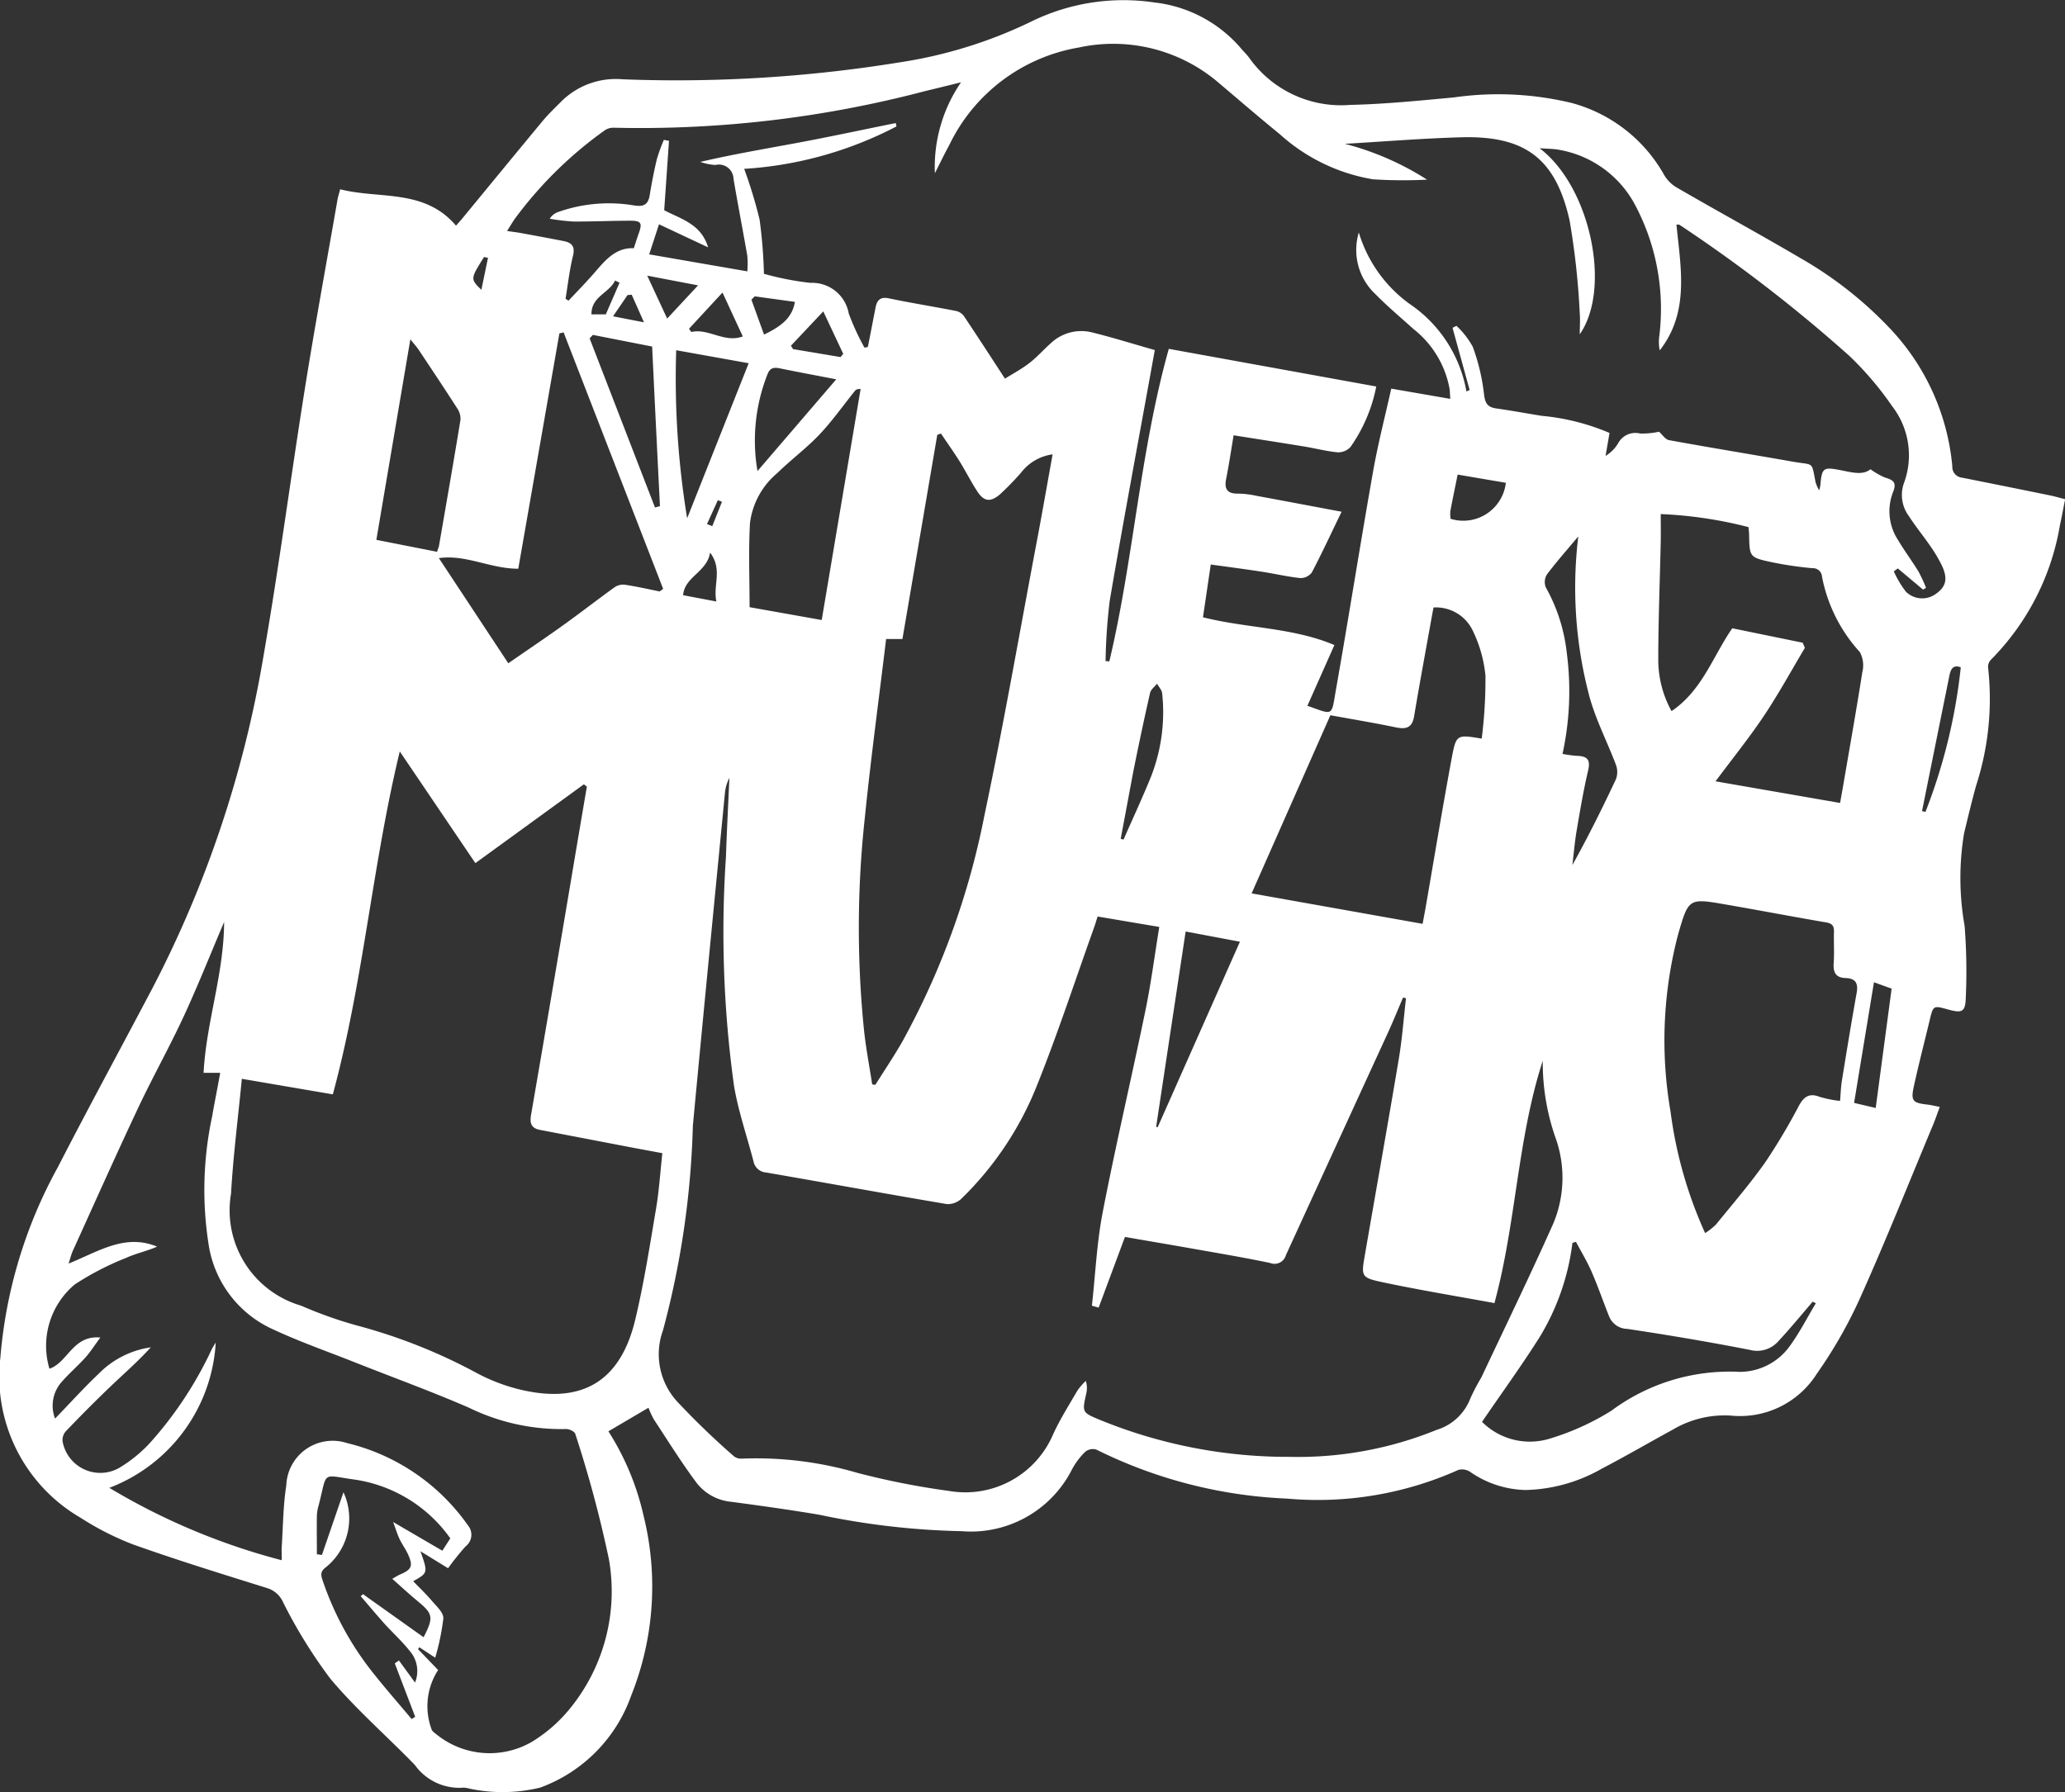<svg xmlns="http://www.w3.org/2000/svg" width="77.847" height="67.577" viewBox="0 0 77.847 67.577">
  <rect x="0" y="0" width="77.847" height="67.577" fill="#333333" stroke="none"/>
  <path d="M2064.688,530.631l-1.51.889a9.971,9.971,0,0,1,1.323,3.173,11.068,11.068,0,0,1-.464,6.791,5.72,5.72,0,0,1-3.426,3.469,5.992,5.992,0,0,1-2.683.037.888.888,0,0,0-.211-.034,2.059,2.059,0,0,1-1.837-.857c-1.057-1.09-2.214-2.093-3.185-3.252a18.794,18.794,0,0,1-1.777-2.873.966.966,0,0,0-.59-.538c-1.694-.53-3.392-1.053-5.064-1.648a10.821,10.821,0,0,1-1.987-1.01,6.154,6.154,0,0,1-3.021-6.038,17.867,17.867,0,0,1,2.169-7.184c1.165-2.268,2.385-4.507,3.573-6.763a42.163,42.163,0,0,0,4.176-12.5c.587-3.372,1.03-6.769,1.571-10.15.378-2.361.811-4.714,1.221-7.07.019-.11.057-.218.1-.387,1.48.38,3.175-.033,4.367,1.372.066-.076.149-.165.226-.258,1.011-1.228,2.019-2.459,3.035-3.683.21-.253.449-.482.682-.716a2.92,2.92,0,0,1,2.342-.862,52.557,52.557,0,0,0,10.452-.641,17.267,17.267,0,0,0,4.909-1.517,7.9,7.9,0,0,1,4.683-.739,5.031,5.031,0,0,1,3.264,1.732c.1.121.219.229.31.357a4.245,4.245,0,0,0,3.811,1.773c1.3-.028,2.6-.161,3.9-.281a11.811,11.811,0,0,1,4.438.207,5.69,5.69,0,0,1,3.5,2.729,1.333,1.333,0,0,0,.474.465c1.551.9,3.123,1.755,4.666,2.663a14.632,14.632,0,0,1,3.4,2.684,8.7,8.7,0,0,1,2.316,5.159.407.407,0,0,0,.369.431q1.664.331,3.326.671c.167.034.33.083.558.141-.066.332-.123.648-.193.962a9.417,9.417,0,0,1-2.6,5.086.39.39,0,0,0-.112.292,10.614,10.614,0,0,1-.45,4.456c-.165.593-.307,1.193-.453,1.791a10.334,10.334,0,0,0,.018,3.5,21.866,21.866,0,0,1,.045,2.7c-.016.554-.138.6-.679.451s-.548-.154-.681.4c-.2.835-.416,1.668-.6,2.508-.117.542-.041.617.511.68.138.016.274.051.468.088-.093.251-.164.462-.249.667-.91,2.18-1.786,4.377-2.752,6.532a17.336,17.336,0,0,1-1.634,2.863,3.424,3.424,0,0,1-3.242,1.578,3.816,3.816,0,0,0-2.184.528c-.893.486-1.773,1-2.674,1.47a6.067,6.067,0,0,1-2.867.808,3.8,3.8,0,0,1-2.1-.683.547.547,0,0,0-.443-.076,12.965,12.965,0,0,1-6.461,1.083,17.8,17.8,0,0,1-7.192-1.849.457.457,0,0,0-.416.083,2.719,2.719,0,0,0-.511.687,4.268,4.268,0,0,1-4.152,2.307,28.626,28.626,0,0,1-5.372-.621c-1.1-.185-2.208-.34-3.315-.487a1.869,1.869,0,0,1-1.291-.7c-.58-.775-1.091-1.6-1.625-2.411A3.638,3.638,0,0,1,2064.688,530.631Zm26.13-33.786c-.418.864-.753,1.589-1.125,2.294a.532.532,0,0,1-.433.207c-.483-.05-.959-.164-1.44-.238-.643-.1-1.289-.183-1.934-.273l-.294,1.99c1.666.419,3.379.381,4.955,1.047l-1.018,2.289c.993.354.9.407,1.069-.567.486-2.751.92-5.511,1.406-8.262.186-1.052.455-2.09.686-3.129l2.225.386c-.013-.2-.014-.284-.025-.369a3.711,3.711,0,0,0-1.367-2.268c-.478-.433-.975-.847-1.425-1.307a2.281,2.281,0,0,1-.631-2.329,5.151,5.151,0,0,0,1.9,2.682,5.048,5.048,0,0,1,2.157,3.311l.121-.053-.645-2.346.149-.074a3.174,3.174,0,0,1,.612.785,7.677,7.677,0,0,1,.424,1.774c.038.358.129.508.469.556.567.08,1.131.185,1.7.277a8.493,8.493,0,0,1,2.564.646l-.149.865a1.38,1.38,0,0,0,.472-.472.735.735,0,0,1,.827-.372,2.925,2.925,0,0,0,.717-.067c.124.108.236.292.378.318,1.549.283,3.1.535,4.656.81.82.145.706-.038.868.782a1.758,1.758,0,0,0,.132.3,1.47,1.47,0,0,0,.046-.178c.058-.671.107-.708.754-.584.422.081.847.209,1.136-.033a2.843,2.843,0,0,0,.547.313c.3.086.454.177.309.536a1.982,1.982,0,0,0,.181,1.816c.241.406.525.786.772,1.189a5.638,5.638,0,0,1,.286.616l-.111.069-.953-.8-.151.113a3.839,3.839,0,0,0,.454.762.873.873,0,0,0,1.145.076c.371-.265.444-.564.216-1.054a5.305,5.305,0,0,0-.437-.737c-.259-.378-.553-.733-.8-1.119a1.34,1.34,0,0,1-.206-1.229,3.023,3.023,0,0,0-.439-2.935,12.028,12.028,0,0,0-1.61-1.892,56.386,56.386,0,0,0-6.392-4.935c-.028-.02-.076-.011-.125-.017.161,1.641.5,3.3-.63,4.746a1.617,1.617,0,0,1-.016-.543,8.357,8.357,0,0,0-.938-4.989,4.027,4.027,0,0,0-2.844-2.032c-.21-.039-.427-.036-.732-.059,1.919,1.453,2.72,5.294,1.515,7.015,0-.282.021-.54,0-.793a28.7,28.7,0,0,0-.382-3.493c-.526-2.355-1.69-3.21-4.1-3.141-1.456.042-2.91.161-4.375.246a10.732,10.732,0,0,1,3.1,1.351,17.544,17.544,0,0,1-2.039-.013,6.939,6.939,0,0,1-3.511-1.7c-.811-.661-1.6-1.343-2.4-2.019a6.108,6.108,0,0,0-5.174-1.251,6.657,6.657,0,0,0-4.893,3.691c-.175.317-.331.646-.537,1.05a5.658,5.658,0,0,1,.986-3.429c-.5.124-.919.229-1.335.327a42.149,42.149,0,0,1-11.744,1.386.578.578,0,0,0-.354.1,15.092,15.092,0,0,0-3.387,3.333c-.094.137-.179.28-.293.461.216.032.371.05.525.078q.8.146,1.6.3c.318.061.448.205.358.567-.13.528-.19,1.073-.279,1.611l.113.072c.327-.351.665-.693.979-1.056.408-.472.8-.951,1.482-.923.072-.217.126-.394.189-.568.136-.377.087-.469-.317-.468-.716,0-1.433.035-2.149.03a7.755,7.755,0,0,1-.892-.105.6.6,0,0,1,.306-.25,5.725,5.725,0,0,1,2.882-.25c.374.057.524-.045.582-.4.074-.452.16-.9.268-1.348a6.57,6.57,0,0,1,.263-.725l.194.035q-.09,1.308-.181,2.617c.626.332,1.392.513,1.656,1.4l-1.852-.87-.369,1.134,3.7.641a4.042,4.042,0,0,0,0-.577c-.169-.971-.357-1.94-.522-2.912a.551.551,0,0,0-.682-.522,2.112,2.112,0,0,1-.57-.116c1.264-.295,2.492-.5,3.715-.729s2.436-.49,3.653-.736l.028.127a14.31,14.31,0,0,1-5.742,1.6,17.4,17.4,0,0,1,.581,1.912,18.5,18.5,0,0,1,.164,2.045,10.918,10.918,0,0,0,1.751.342,1.4,1.4,0,0,1,1.446,1.154,9.288,9.288,0,0,0,.594,1.29l.127-.027c.1-.5.194-1,.293-1.5.057-.287.2-.4.515-.33.841.176,1.69.31,2.533.476a.507.507,0,0,1,.287.2c.5.748.989,1.5,1.541,2.35.3-.19.637-.368.933-.6s.519-.493.788-.73a1.669,1.669,0,0,1,1.558-.416c.788.195,1.564.438,2.369.667l-.157.869c-.519,2.861-1.054,5.72-1.543,8.586a21.736,21.736,0,0,0-.156,2.272l.142.013c.92-3.876,1.15-7.889,2.242-11.786l7.821,1.42a5.932,5.932,0,0,1-.973,2.282.634.634,0,0,1-.483.2c-.426-.04-.845-.152-1.269-.221-.871-.143-1.744-.277-2.653-.421-.1.606-.179,1.13-.282,1.648-.078.394.056.559.46.551a3.454,3.454,0,0,1,.682.083C2088.623,496.431,2089.646,496.626,2090.819,496.845Zm-9.159,30.01-.254-.072c.131-1.179.184-2.373.409-3.534.493-2.545,1.088-5.069,1.611-7.608.21-1.019.343-2.054.52-3.14l-2.325-.393c-.059.184-.09.295-.128.4-.714,1.994-1.372,4.01-2.16,5.974a12.274,12.274,0,0,1-2.844,4.264.748.748,0,0,1-.549.206c-2.275-.384-4.545-.8-6.817-1.192a.518.518,0,0,1-.473-.414c-.244-.941-.565-1.868-.731-2.822a42.177,42.177,0,0,1-.309-8.665c.033-.993.086-1.986.13-2.978a1.548,1.548,0,0,0-.169.577c-.406,4.179-.816,8.357-1.208,12.537a33.088,33.088,0,0,1-1.127,7.719,2.637,2.637,0,0,0,.551,2.7,29.247,29.247,0,0,0,2.13,2.052.45.45,0,0,0,.314.083,13.563,13.563,0,0,1,4.331.537,29.228,29.228,0,0,0,3.45.681,3.6,3.6,0,0,0,3.935-2.141c.262-.57.6-1.105.917-1.649a2.458,2.458,0,0,1,.311-.358.865.865,0,0,1,.019.471c-.159.71-.162.717.5.993a18.7,18.7,0,0,0,7.167,1.4,13.874,13.874,0,0,0,5.542-1.018,1.972,1.972,0,0,0,1.266-1.177,7.928,7.928,0,0,1,.418-.8c.91-1.928,1.839-3.847,2.708-5.793a4.473,4.473,0,0,0,.119-3.157,8.6,8.6,0,0,1-.512-2.991c-.96,2.964-1,6.112-1.821,9.138-1.43-.263-2.828-.492-4.213-.786-.816-.173-.811-.22-.673-1.02.427-2.471.868-4.939,1.282-7.412.126-.753.182-1.519.27-2.278l-.111-.025c-.207.48-.4.964-.622,1.438q-1.9,4.14-3.795,8.277a.444.444,0,0,1-.593.293c-.953-.2-1.914-.361-2.874-.531-.87-.155-1.742-.3-2.6-.451Zm-32.3-8.627c-.148,1.531-.328,2.926-.407,4.326a3.746,3.746,0,0,0,2.644,4.229,15.694,15.694,0,0,0,2.1.746,20.663,20.663,0,0,1,4.5,1.783,6.864,6.864,0,0,0,1.638.63c2.347.567,3.8-.3,4.357-2.638.328-1.377.547-2.782.783-4.179.116-.685.159-1.382.237-2.093l-1.077-.2-3.54-.679c-.322-.062-.387-.246-.333-.558q.846-4.914,1.671-9.831.216-1.277.434-2.553l-.112-.088-4.091,2.972-2.85-4.212c-1.041,4.306-1.37,8.679-2.524,12.931Zm7.4,22.293a2.5,2.5,0,0,0-.252,2.222c.011.07.1.134.167.186a3.182,3.182,0,0,0,3.631.293,5.621,5.621,0,0,0,1.49-1.332,6.987,6.987,0,0,0,1.4-5.556,44.93,44.93,0,0,0-1.267-4.72c-.026-.089-.235-.187-.354-.18a7.936,7.936,0,0,1-3.656-.806c-1.416-.615-2.87-1.142-4.306-1.712-1.063-.422-2.15-.8-3.18-1.289a4.2,4.2,0,0,1-2.328-3.17,13.224,13.224,0,0,1,.139-4.828c.089-.529.2-1.056.3-1.626h-.626c.1-1.917.768-3.727.774-5.689-.531,1.249-1,2.434-1.536,3.588s-1.162,2.27-1.705,3.423c-.841,1.787-1.646,3.591-2.462,5.389-.061.134-.094.28-.16.481,1.126-.453,2.127-1.142,3.337-.638-.386.168-.8.255-1.173.425a10.7,10.7,0,0,0-1.932,1,3.018,3.018,0,0,0-.954,3.178c.694-.232.879-1.275,1.919-1.176-.224.3-.374.542-.56.749-.287.319-.615.6-.9.927a1.345,1.345,0,0,0-.247,1.379c.585-.605,1.093-1.167,1.64-1.686a3.436,3.436,0,0,1,1.969-1c-.485.535-1.022,1-1.536,1.493-.568.543-1.12,1.1-1.664,1.668a.5.5,0,0,0-.127.38,1.445,1.445,0,0,0,2.131,1.008,5.248,5.248,0,0,0,1.161-.941,14.394,14.394,0,0,0,2.335-3.539c.043-.087.1-.167.148-.25a6.247,6.247,0,0,1-4.012,5.479,24.765,24.765,0,0,0,6.5,2.73c0-.2-.009-.359,0-.512.051-.771.052-1.551.172-2.312a1.747,1.747,0,0,1,2.286-1.595,7.8,7.8,0,0,1,4.559,3.1.552.552,0,0,1-.09.8,10.029,10.029,0,0,0-.656.821l-1.043-.642c.288.815.288.815-.272,1.131.248.258.492.489.708.744.171.2.438.442.429.654a9.02,9.02,0,0,1-.307,1.486l-.6-.394-.048.071Zm18.954-46.624-.137.048-1.314,7.7h-.615c-.271,2.255-.574,4.482-.8,6.716a38.236,38.236,0,0,0-.025,8.11c.075.658.2,1.312.3,1.967l.119.017c.341-.543.7-1.075,1.018-1.631a29.375,29.375,0,0,0,3.094-8.528c.734-3.473,1.338-6.974,2-10.463.195-1.036.376-2.074.571-3.152a1.8,1.8,0,0,0-1.189.69,10.419,10.419,0,0,1-.808.829c-.361.3-.6.255-.852-.135-.24-.373-.44-.771-.675-1.148C2076.181,494.571,2075.944,494.238,2075.717,493.9Zm28.807,30.151a2.6,2.6,0,0,0,.411-.325c.629-.775,1.283-1.533,1.858-2.347a23.021,23.021,0,0,0,1.273-2.14c.188-.339.391-.48.781-.327a4.332,4.332,0,0,0,.766.153c.025-.289.031-.532.07-.769.178-1.1.358-2.2.555-3.3.065-.36-.032-.552-.412-.564s-.477-.218-.453-.568c.026-.385,0-.774.01-1.16.009-.224-.052-.329-.292-.37-1.27-.217-2.536-.46-3.805-.679-1.376-.238-1.384-.233-1.777,1.127a15.746,15.746,0,0,0-.286,6.688A16.05,16.05,0,0,0,2104.524,524.049ZM2096.1,505.4a17.8,17.8,0,0,0,.141-2.378,4.972,4.972,0,0,0-.505-1.747,1.537,1.537,0,0,0-1.452-.82c-.025.13-.042.213-.057.3-.227,1.267-.463,2.533-.675,3.8-.074.441-.3.5-.69.421-.8-.167-1.6-.3-2.467-.457l-2.969,6.717,6.446,1.148c.042-.229.071-.382.1-.535.333-1.918.649-3.839,1.005-5.753C2095.138,505.239,2095.175,505.246,2096.1,505.4Zm12.1-3.616.083.194c-.511.856-.99,1.734-1.543,2.562s-1.182,1.606-1.825,2.47l4.695.816c.056-.315.1-.55.139-.786.237-1.383.483-2.764.7-4.15a1.045,1.045,0,0,0-.094-.753,5.855,5.855,0,0,1-1.426-2.842.341.341,0,0,0-.362-.321,13.565,13.565,0,0,1-1.528-.225c-.846-.181-.842-.2-.859-1.034,0-.085-.013-.169-.022-.29a15.858,15.858,0,0,0-3.309-.492c0,.379.006.707,0,1.035-.032,1.474-.091,2.948-.093,4.423a4,4,0,0,0,.5,1.972c1.159-.779,1.564-2.078,2.29-3.124Zm-43.094-1.93.136-.1-3.753-9.672-.159.039q-.774,4.433-1.55,8.873c-1.065,0-1.962-.545-2.993-.4l2.617,3.965c.666-.461,1.35-.921,2.02-1.4s1.309-.977,1.971-1.455a.574.574,0,0,1,.38-.109C2064.226,499.659,2064.668,499.762,2065.112,499.852Zm43.584,26.833-.113-.055c-.429.5-.844,1.007-1.291,1.487a1.065,1.065,0,0,1-1.079.33c-1.531-.3-3.071-.559-4.614-.791a.753.753,0,0,1-.689-.468c-.223-.558-.418-1.127-.657-1.677-.17-.392-.394-.76-.594-1.139l-.133.041a8.934,8.934,0,0,1-1.25,3.575c-.679,1.073-1.427,2.1-2.158,3.173a2.551,2.551,0,0,0,2.579.625,9.622,9.622,0,0,0,2.293-1.042,7.468,7.468,0,0,1,4.83-1.468.276.276,0,0,0,.043,0,2.326,2.326,0,0,0,1.82-.923C2108.069,527.831,2108.362,527.243,2108.7,526.685Zm-54.853,11.055.088-.083,2.286,1.626c.387-.755.356-.883-.233-1.369-.312-.258-.609-.534-.949-.834.154-.087.213-.128.276-.155.461-.195.521-.326.315-.776-.089-.195-.22-.369-.312-.563s-.142-.371-.245-.648l1.855,1.082.3-.466a5.375,5.375,0,0,0-3.564-2.21c-1.334-.181-1.054-.355-1.4.967a1.632,1.632,0,0,0-.066.381c-.008.487,0,.974,0,1.461l.19.027.812-2.364a2.36,2.36,0,0,1-.654,2.82c-.215.159-.206.283-.133.5a11.512,11.512,0,0,0,1.72,3.255c.518.679,1.088,1.318,1.635,1.975l.136-.083-.769-2.014.156-.111.607.833a1.152,1.152,0,0,0-.207-1.2c-.293-.368-.646-.688-.963-1.038C2054.421,538.42,2054.135,538.078,2053.843,537.741Zm17.382-36.814c.493-2.929.98-5.821,1.467-8.713-.14,0-.182.032-.214.072-.446.553-.856,1.139-1.343,1.652s-1.073.948-1.584,1.448a2.927,2.927,0,0,0-1.03,1.884c-.059,1.049-.015,2.1-.015,3.173Zm-14.5-2.572c.04-.124.063-.176.073-.23.273-1.579.549-3.157.808-4.738a.68.68,0,0,0-.114-.429c-.478-.747-.971-1.484-1.462-2.223-.072-.108-.161-.2-.312-.394l-1.282,7.563Zm43.011-.568c-.438.524-.826.961-1.175,1.428a.54.54,0,0,0-.038.482,6.5,6.5,0,0,1,.791,2.478,11.07,11.07,0,0,1-.162,3.8,4.729,4.729,0,0,0,.518.072c.366.01.554.1.45.543-.177.752-.305,1.515-.435,2.277-.073.43-.109.867-.161,1.3.6-1.079,1.132-2.151,1.642-3.236a.776.776,0,0,0,0-.544c-.317-.841-.736-1.65-.981-2.509A15.955,15.955,0,0,1,2099.74,497.786Zm-33.591-.678,2.327-5.865-2.732-.49A32.549,32.549,0,0,0,2066.149,497.108Zm18.8,15.563-1.113,7.367.059.011,3.1-6.992Zm-20.005-15.988.187-.051c-.1-2-.2-4-.294-6.018l-2.236-.439-.121.132Zm3.853-1.361,2.98-3.472c-.8-.154-1.468-.279-2.135-.415-.226-.046-.368-.015-.46.232A6.807,6.807,0,0,0,2068.8,495.323Zm42.1,19.263-.749,4.549.815.192.6-4.5Zm-28.408-5.413.119.034c.348-.8.716-1.582,1.04-2.387a6.675,6.675,0,0,0,.416-3.125c-.011-.127-.126-.245-.193-.367-.091.115-.234.218-.263.348-.22.963-.424,1.931-.62,2.9C2082.815,507.439,2082.656,508.306,2082.491,509.172Zm12.714-13.73c-.1.5-.194.939-.276,1.384a1.251,1.251,0,0,0,.01.284,1.616,1.616,0,0,0,2.083-1.358Zm17.495,12.687.14.033a21.015,21.015,0,0,0,1.332-5.451c-.3-.121-.383.091-.428.307Q2113.215,505.572,2112.7,508.129Zm-44.446-17.9-.763-1.651-1.262,1.365.085.122C2066.966,489.918,2067.551,490.5,2068.254,490.231Zm1.816.355.083.127,1.789.3.1-.122-.752-1.6Zm-3.5-2.277-1.917-.366.752,1.618Zm3.635.621-1.5-.207-.124.127.475,1.314C2069.8,489.809,2070.119,489.459,2070.209,488.929Zm-2.945,11.3c-.133-.628.244-1.2-.236-1.844-.125.747-.958.9-1.018,1.606Zm-3.65-12.021-.17-.082c-.215.471-.9.6-.889,1.276h.541Zm.458.452-.158.015-.545.8,1.166.227Zm-5.417-1.391-.15-.029c-.518.826-.518.826-.1,1.235Zm8.82,9.2-.155-.06-.41.9.2.078Z" transform="translate(-2040.242 -477.549)" fill="#fff"/>
</svg>
